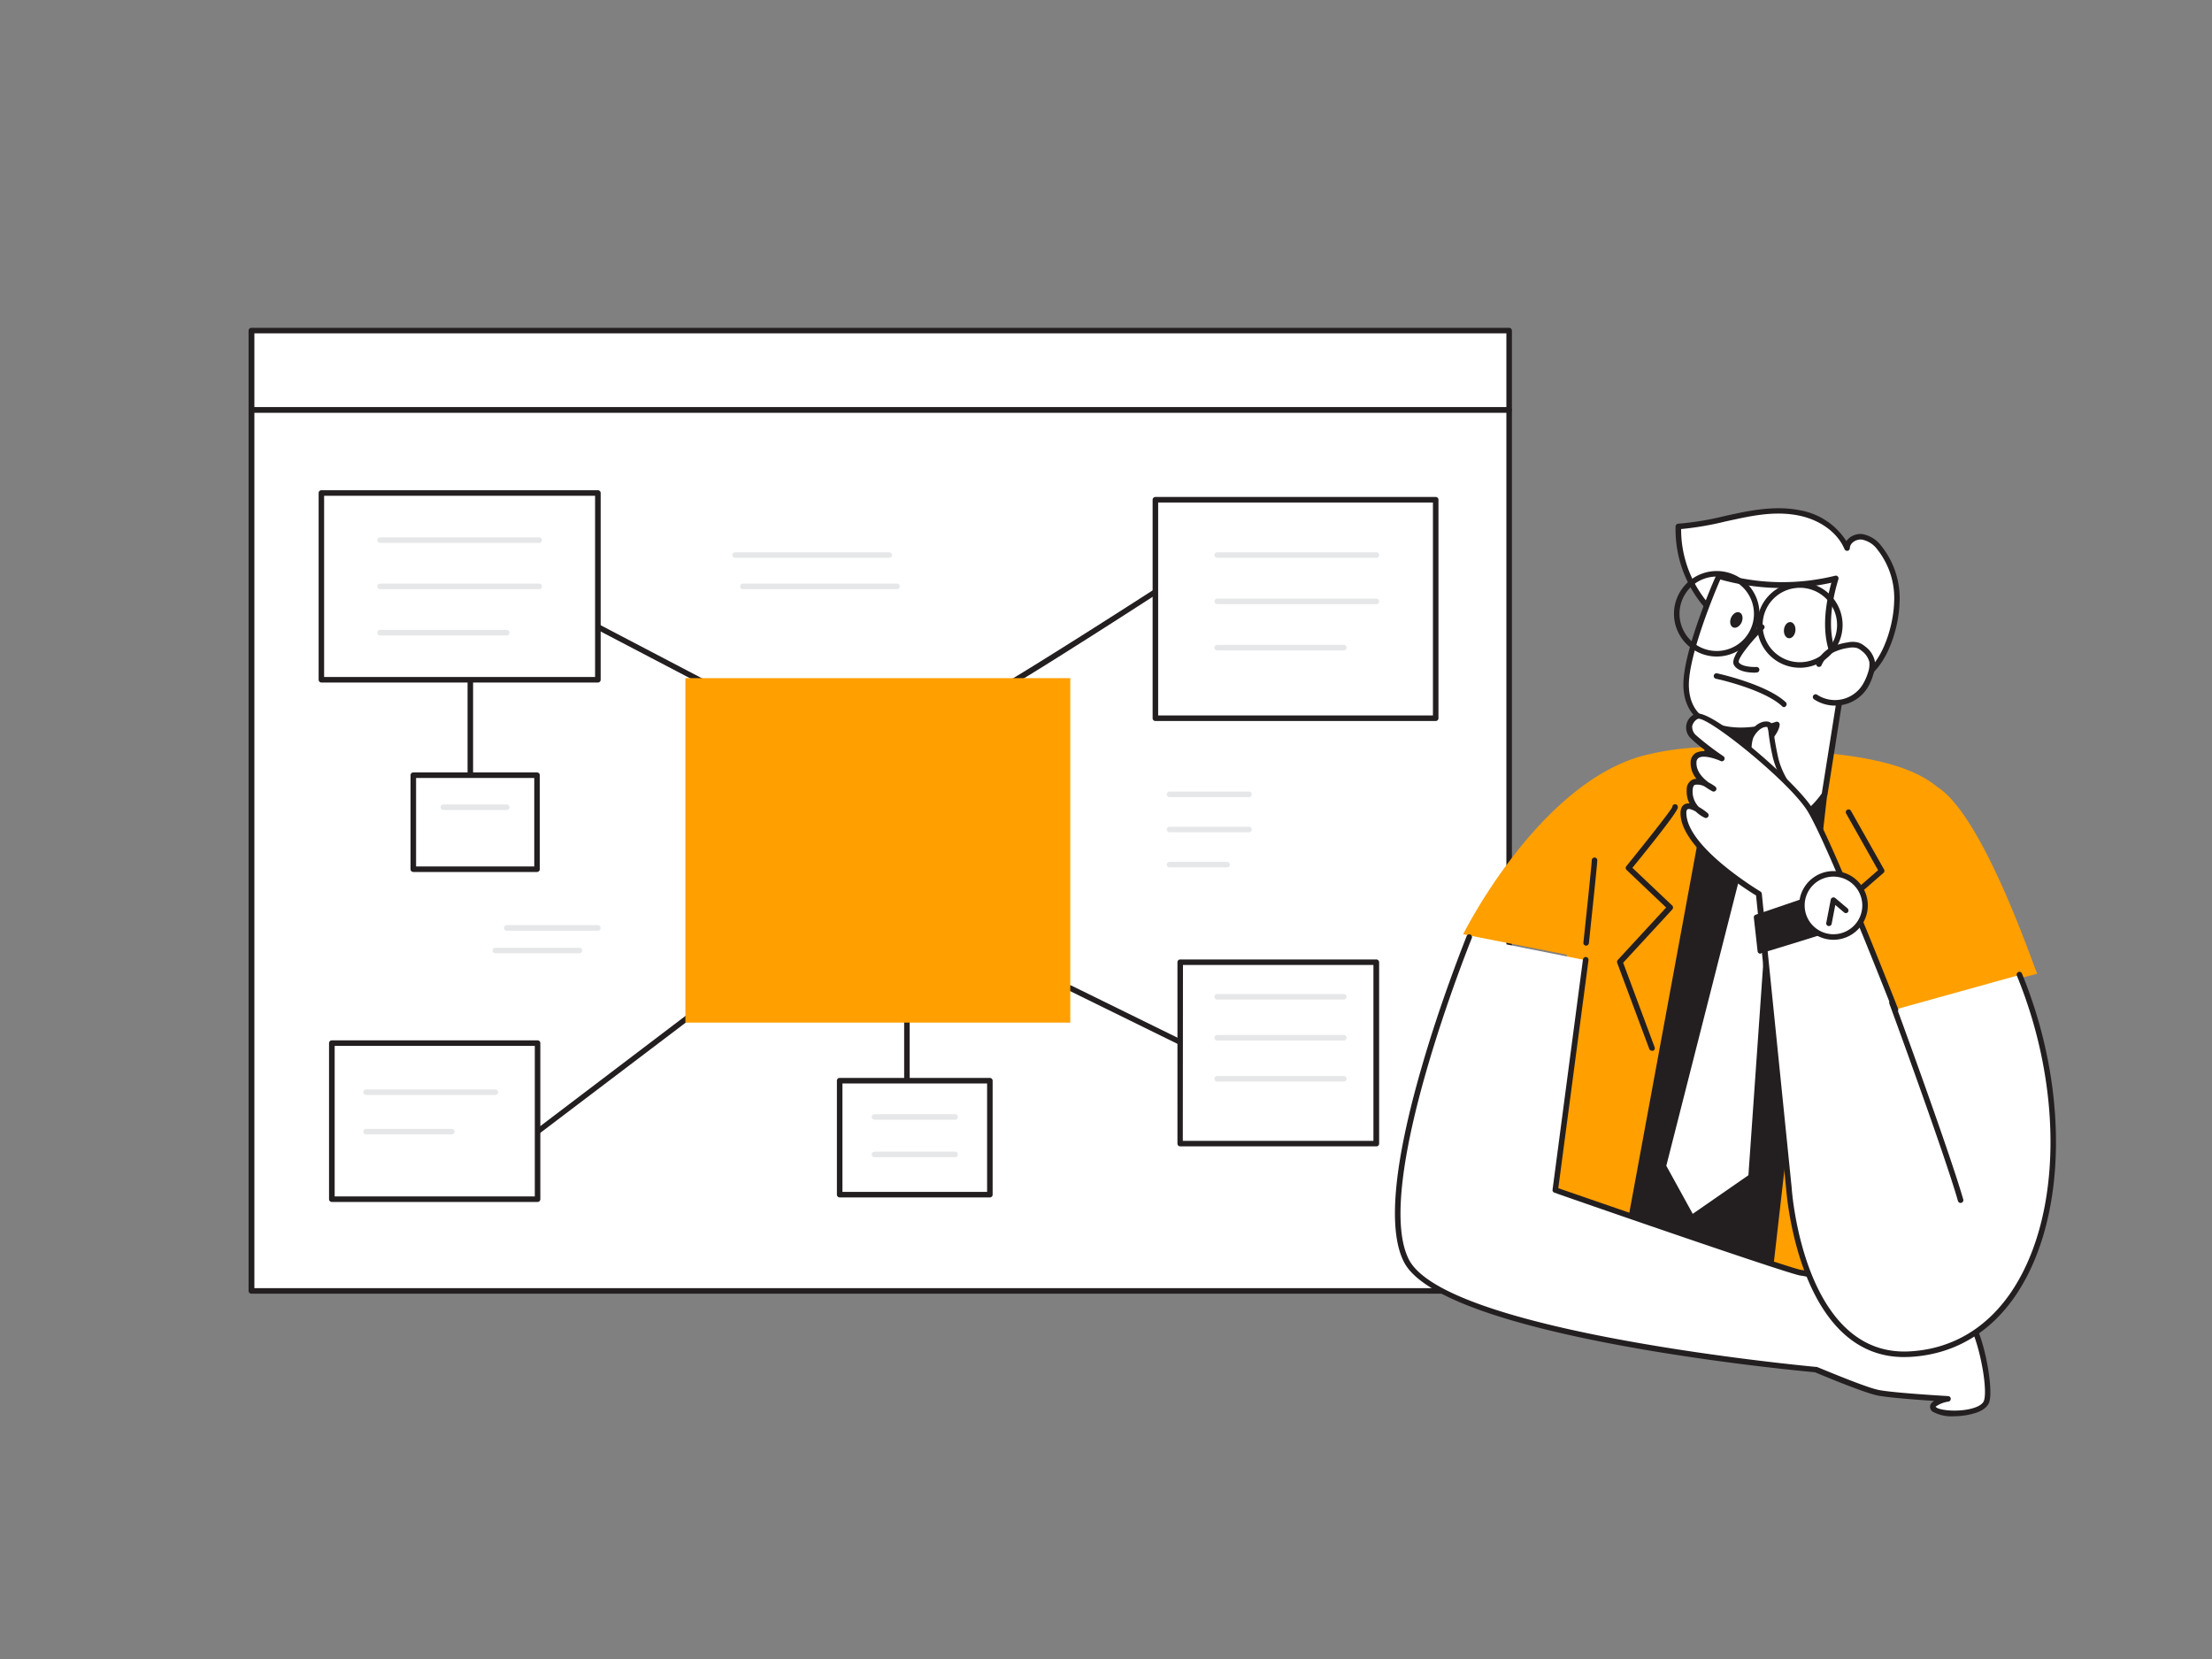 <svg id="_60_mind_map" data-name="#60_mind_map" xmlns="http://www.w3.org/2000/svg" viewBox="0 0 400 300"><rect x="0" y="0" width="400" height="300" fill="#808080" stroke="none"/><rect x="79.51" y="40.05" width="159.33" height="227.44" transform="translate(312.95 -5.4) rotate(90)" fill="#fff"/><path d="M272.9,233.94H45.45a.51.51,0,0,1-.5-.5V74.11a.5.5,0,0,1,.5-.5H272.9a.5.5,0,0,1,.5.5V233.44A.51.51,0,0,1,272.9,233.94ZM46,232.94H272.4V74.61H46Z" fill="#231f20"/><rect x="152.01" y="-46.78" width="14.32" height="227.44" transform="translate(92.23 226.12) rotate(-90)" fill="#fff"/><path d="M272.9,74.61H45.45a.51.51,0,0,1-.5-.5V59.78a.51.51,0,0,1,.5-.5H272.9a.51.51,0,0,1,.5.5V74.11A.51.51,0,0,1,272.9,74.61ZM46,73.61H272.4V60.28H46Z" fill="#231f20"/><path d="M130.77,125.72a.46.46,0,0,1-.23-.06l-29.79-15.58a.5.5,0,0,1-.21-.67.51.51,0,0,1,.68-.22L131,124.78a.49.49,0,0,1,.21.67A.5.5,0,0,1,130.77,125.72Z" fill="#231f20"/><path d="M97.21,205.14a.47.47,0,0,1-.39-.2.49.49,0,0,1,.09-.7l33.56-25.48a.5.5,0,1,1,.6.8L97.52,205A.51.51,0,0,1,97.21,205.14Z" fill="#231f20"/><path d="M226.92,195.58a.59.59,0,0,1-.22-.05l-33.38-16.4a.51.51,0,0,1-.23-.67.5.5,0,0,1,.67-.23l33.38,16.4a.5.5,0,0,1,.23.67A.51.51,0,0,1,226.92,195.58Z" fill="#231f20"/><path d="M179.41,125.7a.39.39,0,0,1-.33-.2c-.35-.5.17-.9,1.31-1.8a.5.5,0,0,1,.7.09l.06.08c5.19-3,20.81-12.91,31.56-19.87a.5.5,0,1,1,.55.84c-.09,0-8.37,5.41-16.59,10.62C183,124.14,180.18,125.7,179.41,125.7Z" fill="#231f20"/><path d="M85.05,140.71a.51.51,0,0,1-.5-.5V122.92a.51.51,0,0,1,.5-.5.5.5,0,0,1,.5.5v17.29A.5.5,0,0,1,85.05,140.71Z" fill="#231f20"/><rect x="66.23" y="81.03" width="33.78" height="50.01" transform="translate(189.15 22.92) rotate(90)" fill="#fff"/><path d="M108.12,123.42h-50a.5.5,0,0,1-.5-.5V89.15a.5.5,0,0,1,.5-.5h50a.5.5,0,0,1,.5.5v33.77A.5.5,0,0,1,108.12,123.42Zm-49.51-1h49V89.65h-49Z" fill="#231f20"/><rect x="64.5" y="184.14" width="28.23" height="37.2" transform="translate(281.36 124.12) rotate(90)" fill="#fff"/><path d="M97.21,217.35H60a.5.5,0,0,1-.5-.5V188.63a.5.5,0,0,1,.5-.5H97.21a.5.5,0,0,1,.5.5v28.22A.5.5,0,0,1,97.21,217.35Zm-36.69-1H96.71V189.13H60.52Z" fill="#231f20"/><rect x="155.12" y="192.15" width="20.61" height="27.16" transform="translate(371.15 40.31) rotate(90)" fill="#fff"/><path d="M179,216.53H151.84a.5.5,0,0,1-.5-.5V195.42a.5.5,0,0,1,.5-.5H179a.51.51,0,0,1,.5.5V216A.5.5,0,0,1,179,216.53Zm-26.66-1H178.5V195.92H152.34Z" fill="#231f20"/><rect x="214.52" y="84.78" width="39.5" height="50.69" transform="translate(344.4 -124.15) rotate(90)" fill="#fff"/><path d="M259.62,130.38H208.93a.5.5,0,0,1-.5-.5V90.37a.5.5,0,0,1,.5-.5h50.69a.5.5,0,0,1,.5.5v39.51A.5.5,0,0,1,259.62,130.38Zm-50.19-1h49.69V90.87H209.43Z" fill="#231f20"/><rect x="214.76" y="172.67" width="32.8" height="35.47" transform="translate(421.56 -40.75) rotate(90)" fill="#fff"/><path d="M248.89,207.3H213.42a.5.5,0,0,1-.5-.5V174a.5.5,0,0,1,.5-.5h35.47a.51.51,0,0,1,.5.5v32.8A.5.5,0,0,1,248.89,207.3Zm-35-1h34.47V174.5H213.92Z" fill="#231f20"/><rect x="77.44" y="137.51" width="16.98" height="22.37" transform="translate(234.62 62.77) rotate(90)" fill="#fff"/><path d="M97.11,157.68H74.74a.5.5,0,0,1-.5-.5v-17a.5.5,0,0,1,.5-.5H97.11a.5.5,0,0,1,.5.5v17A.5.5,0,0,1,97.11,157.68Zm-21.87-1H96.61v-16H75.24Z" fill="#231f20"/><line x1="164" y1="195.08" x2="164" y2="180.25" fill="#fff"/><path d="M164,195.58a.5.5,0,0,1-.5-.5V180.25a.5.5,0,0,1,.5-.5.51.51,0,0,1,.5.5v14.83A.51.51,0,0,1,164,195.58Z" fill="#231f20"/><rect x="127.6" y="118.97" width="62.29" height="69.6" transform="translate(312.51 -4.97) rotate(90)" fill="#ff9f00"/><path d="M248.89,100.87H220.12a.5.5,0,0,1-.5-.5.51.51,0,0,1,.5-.5h28.77a.51.51,0,0,1,.5.5A.5.5,0,0,1,248.89,100.87Z" fill="#e6e7e8"/><path d="M248.89,109.24H220.12a.5.5,0,0,1-.5-.5.51.51,0,0,1,.5-.5h28.77a.51.51,0,0,1,.5.5A.5.5,0,0,1,248.89,109.24Z" fill="#e6e7e8"/><path d="M243,117.61h-22.9a.5.5,0,0,1,0-1H243a.5.5,0,0,1,0,1Z" fill="#e6e7e8"/><path d="M97.5,98.17H68.73a.51.51,0,0,1-.5-.5.5.5,0,0,1,.5-.5H97.5a.5.5,0,0,1,.5.5A.5.5,0,0,1,97.5,98.17Z" fill="#e6e7e8"/><path d="M97.5,106.54H68.73a.51.51,0,0,1-.5-.5.5.5,0,0,1,.5-.5H97.5a.5.5,0,0,1,.5.5A.5.5,0,0,1,97.5,106.54Z" fill="#e6e7e8"/><path d="M91.63,114.91H68.73a.51.51,0,0,1-.5-.5.5.5,0,0,1,.5-.5h22.9a.5.5,0,0,1,.5.5A.5.5,0,0,1,91.63,114.91Z" fill="#e6e7e8"/><path d="M91.63,146.47H80.18a.5.5,0,0,1-.5-.5.51.51,0,0,1,.5-.5H91.63a.5.5,0,0,1,.5.5A.5.5,0,0,1,91.63,146.47Z" fill="#e6e7e8"/><path d="M89.57,198H66.2a.51.51,0,0,1-.5-.5.5.5,0,0,1,.5-.5H89.57a.5.5,0,0,1,.5.5A.5.5,0,0,1,89.57,198Z" fill="#e6e7e8"/><path d="M81.69,205.14H66.2a.51.51,0,0,1-.5-.5.5.5,0,0,1,.5-.5H81.69a.5.5,0,0,1,.5.5A.51.51,0,0,1,81.69,205.14Z" fill="#e6e7e8"/><path d="M172.71,202.48H158.13a.5.5,0,0,1-.5-.5.5.5,0,0,1,.5-.5h14.58a.5.5,0,0,1,.5.5A.5.5,0,0,1,172.71,202.48Z" fill="#e6e7e8"/><path d="M172.71,209.26H158.13a.5.5,0,0,1,0-1h14.58a.5.5,0,1,1,0,1Z" fill="#e6e7e8"/><path d="M243,180.75h-22.9a.5.5,0,0,1-.5-.5.51.51,0,0,1,.5-.5H243a.5.5,0,0,1,.5.5A.5.5,0,0,1,243,180.75Z" fill="#e6e7e8"/><path d="M243,188.16h-22.9a.5.5,0,0,1-.5-.5.51.51,0,0,1,.5-.5H243a.5.5,0,0,1,.5.5A.5.5,0,0,1,243,188.16Z" fill="#e6e7e8"/><path d="M243,195.58h-22.9a.51.51,0,0,1-.5-.5.5.5,0,0,1,.5-.5H243a.5.5,0,0,1,.5.5A.5.5,0,0,1,243,195.58Z" fill="#e6e7e8"/><path d="M160.81,100.87H132.93a.5.5,0,0,1-.5-.5.51.51,0,0,1,.5-.5h27.88a.51.51,0,0,1,.5.5A.5.5,0,0,1,160.81,100.87Z" fill="#e6e7e8"/><path d="M162.21,106.54H134.34a.5.5,0,0,1-.5-.5.5.5,0,0,1,.5-.5h27.87a.5.5,0,0,1,.5.5A.5.5,0,0,1,162.21,106.54Z" fill="#e6e7e8"/><path d="M225.85,144.15H211.49a.5.5,0,0,1-.5-.5.5.5,0,0,1,.5-.5h14.36a.5.5,0,0,1,.5.5A.51.51,0,0,1,225.85,144.15Z" fill="#e6e7e8"/><path d="M225.85,150.5H211.49a.5.5,0,0,1,0-1h14.36a.5.5,0,1,1,0,1Z" fill="#e6e7e8"/><path d="M221.91,156.85H211.49a.5.5,0,0,1-.5-.5.5.5,0,0,1,.5-.5h10.42a.51.51,0,0,1,.5.5A.5.5,0,0,1,221.91,156.85Z" fill="#e6e7e8"/><path d="M108.12,168.3H91.63a.51.51,0,0,1-.5-.5.5.5,0,0,1,.5-.5h16.49a.5.5,0,0,1,.5.5A.5.5,0,0,1,108.12,168.3Z" fill="#e6e7e8"/><path d="M104.78,172.38H89.57a.51.51,0,0,1-.5-.5.5.5,0,0,1,.5-.5h15.21a.5.5,0,0,1,.5.5A.51.51,0,0,1,104.78,172.38Z" fill="#e6e7e8"/><path d="M339.86,99.08a5.1,5.1,0,0,0-3.16-2A2.4,2.4,0,0,0,334,99.13c-1.45-3.4-4.94-5.61-8.56-6.36s-7.38-.24-11,.51a75.3,75.3,0,0,1-10.91,1.92,21.18,21.18,0,0,0,5.65,14.92A41.61,41.61,0,0,0,315,115l4.3,3.18c4.4,3.26,10.62,6.49,16.34,4.82,5-1.47,7.26-9.44,7.41-13.94A14.72,14.72,0,0,0,339.86,99.08Z" fill="#fff"/><path d="M332.32,123.93c-4.94,0-9.84-2.76-13.36-5.36l-4.3-3.19a41.94,41.94,0,0,1-5.87-4.92A21.59,21.59,0,0,1,303,95.18a.5.5,0,0,1,.48-.48,52.37,52.37,0,0,0,8.34-1.37q1.25-.28,2.49-.54c3.39-.7,7.36-1.3,11.2-.51a12.47,12.47,0,0,1,8.37,5.57,2.54,2.54,0,0,1,.44-.49,3.21,3.21,0,0,1,2.42-.79,5.52,5.52,0,0,1,3.49,2.19,15.16,15.16,0,0,1,3.27,10.3c-.17,5.08-2.7,12.91-7.77,14.4A12.16,12.16,0,0,1,332.32,123.93ZM304,95.67a20.65,20.65,0,0,0,5.52,14.11,41.65,41.65,0,0,0,5.73,4.8l4.31,3.18c4.14,3.07,10.27,6.38,15.9,4.74,4.54-1.33,6.89-8.83,7.05-13.47a14.13,14.13,0,0,0-3-9.63h0a4.55,4.55,0,0,0-2.84-1.83,2.19,2.19,0,0,0-1.65.54,1.41,1.41,0,0,0-.51,1,.5.5,0,0,1-.4.49.51.51,0,0,1-.56-.29c-1.25-3-4.4-5.28-8.2-6.07s-7.51-.17-10.8.51L312,94.3A54.87,54.87,0,0,1,304,95.67Z" fill="#231f20"/><path d="M353.4,179.88l15-3.79c-.57-1.08-9.69-28.42-18-33.73-7.17-6-21.58-6.56-37.89-7.18a50.34,50.34,0,0,0-15.53,1.51c-19,5.26-32.39,32.25-32.39,32.25l18.74,3.7s-3,27.87-5.6,61.85c0,0,29.87,6.72,76.55,4.11C354.24,238.6,353,184.72,353.4,179.88Z" fill="#ff9f00"/><polygon points="308.4 147.38 292.91 231.39 319.19 237.77 329.92 143.65 308.4 147.38" fill="#231f20"/><path d="M319.19,238.26h-.12l-26.28-6.38a.49.49,0,0,1-.37-.57l15.49-84a.49.49,0,0,1,.41-.4l21.51-3.73a.5.5,0,0,1,.43.13.49.49,0,0,1,.15.42l-10.73,94.11a.5.5,0,0,1-.49.44ZM293.49,231l25.27,6.13,10.58-92.9-20.51,3.56Z" fill="#231f20"/><polygon points="313.98 147.62 315.87 153.62 301.32 210.81 306.1 219.5 316.17 212.52 320.16 155.52 327.09 146.05 313.98 147.62" fill="#fff"/><path d="M309.85,131,307,143.21s2.49,8.2,10.74,7.58a16.5,16.5,0,0,0,12.22-7.14l3.55-22.42s-5.38-4.1-1.57-16.6a39.79,39.79,0,0,1-21.09-.48s-5.86,13.27-5.91,19.58S309.85,131,309.85,131Z" fill="#fff"/><path d="M316.81,151.32c-7.82,0-10.3-7.88-10.33-8a.62.62,0,0,1,0-.27l2.78-11.71c-1.33-.47-4.88-2.23-4.85-7.66.05-6.33,5.71-19.23,6-19.78a.5.5,0,0,1,.6-.27,39.73,39.73,0,0,0,20.8.49.49.49,0,0,1,.63.62c-3.65,12,1.34,16,1.39,16.06a.48.48,0,0,1,.19.47l-3.55,22.42a.45.45,0,0,1-.07.18,16.83,16.83,0,0,1-12.6,7.38Zm-9.33-8.13c.35,1,2.88,7.65,10.18,7.1a16.14,16.14,0,0,0,11.78-6.82l3.49-22c-1-1-4.76-5.38-1.76-16.09a41.59,41.59,0,0,1-20.08-.59c-1,2.26-5.65,13.46-5.69,19,0,5.8,4.36,6.78,4.55,6.82a.52.52,0,0,1,.32.22.49.49,0,0,1,.06.39Z" fill="#231f20"/><path d="M328.88,120.08a5.27,5.27,0,0,1,2.21-2.48,9.28,9.28,0,0,1,3-.95,3.85,3.85,0,0,1,1.72,0,3,3,0,0,1,1.06.6,4,4,0,0,1,1.59,2.32,4.81,4.81,0,0,1-.26,2.28,9.77,9.77,0,0,1-1,2.32,6.37,6.37,0,0,1-8.86,1.92" fill="#fff"/><path d="M331.83,127.6a6.92,6.92,0,0,1-3.76-1.12.5.5,0,1,1,.54-.84,5.88,5.88,0,0,0,8.17-1.77,9.39,9.39,0,0,0,1-2.2,4.37,4.37,0,0,0,.25-2,3.65,3.65,0,0,0-1.41-2,2.69,2.69,0,0,0-.89-.51,3.6,3.6,0,0,0-1.49,0,8.89,8.89,0,0,0-2.85.89,4.76,4.76,0,0,0-2,2.25.5.5,0,0,1-.66.26.49.49,0,0,1-.26-.65,5.74,5.74,0,0,1,2.42-2.73,10,10,0,0,1,3.17-1,4.28,4.28,0,0,1,1.95,0,3.51,3.51,0,0,1,1.23.69,4.45,4.45,0,0,1,1.77,2.61,5.2,5.2,0,0,1-.28,2.53,9.56,9.56,0,0,1-1.06,2.43,6.88,6.88,0,0,1-4.34,3A7.08,7.08,0,0,1,331.83,127.6Z" fill="#231f20"/><path d="M308.7,137.14a10.48,10.48,0,0,0,8.56-1.33c4-2.8,4.06-4.81,4.06-4.81s-6.15,2.18-11.18.29Z" fill="#231f20"/><path d="M311.6,138a10.78,10.78,0,0,1-3.06-.42.5.5,0,0,1-.33-.59l1.45-5.85a.45.45,0,0,1,.25-.32.49.49,0,0,1,.41,0c4.8,1.81,10.77-.26,10.83-.29a.53.53,0,0,1,.46.07.51.51,0,0,1,.21.41c0,.23-.14,2.34-4.28,5.21A10.3,10.3,0,0,1,311.6,138Zm-2.3-1.25A10,10,0,0,0,317,135.4a10.41,10.41,0,0,0,3.59-3.64c-1.85.51-6.17,1.42-10.07.18Z" fill="#231f20"/><path d="M318.59,113.41s-5.36,5.35-4.6,6.61,3.66,1.11,3.66,1.11" fill="#fff"/><path d="M317.29,121.64c-.9,0-3-.14-3.72-1.36-.85-1.39,2.56-5.12,4.67-7.23a.49.49,0,0,1,.7,0,.48.48,0,0,1,0,.7c-2.63,2.62-4.74,5.43-4.52,6,.5.82,2.53.89,3.2.86a.5.5,0,0,1,.06,1Z" fill="#231f20"/><ellipse cx="323.65" cy="113.96" rx="1.47" ry="1.04" transform="translate(174.36 422.91) rotate(-83.61)" fill="#231f20"/><ellipse cx="313.98" cy="112.09" rx="1.47" ry="1.04" transform="translate(85.87 355.23) rotate(-66.47)" fill="#231f20"/><path d="M322.63,127.88a.49.49,0,0,1-.34-.14c-3.2-3.07-11.86-5-12-5a.5.5,0,0,1-.38-.6.5.5,0,0,1,.59-.38c.37.08,9,2,12.43,5.23a.5.5,0,0,1,0,.71A.52.52,0,0,1,322.63,127.88Z" fill="#231f20"/><line x1="356.98" y1="197.15" x2="367.68" y2="205.37" fill="#fff"/><path d="M367.68,205.87a.48.48,0,0,1-.3-.11l-10.71-8.21a.5.5,0,0,1,.61-.79L368,205a.5.5,0,0,1-.31.9Z" fill="#231f20"/><path d="M326.26,145.73s-4.1-3.93-5.18-8.73-.67-5.86-1.42-6-2,.34-2.94,2-.69,7.41.84,9.73S326.26,145.73,326.26,145.73Z" fill="#fff"/><path d="M326.26,146.24h-.05c-.76-.07-7.46-.82-9.07-3.27s-1.9-8.43-.86-10.25,2.49-2.43,3.48-2.22c.77.17.86.8,1,2.07.12.9.31,2.26.77,4.33,1,4.59,5,8.45,5.05,8.49a.5.5,0,0,1,.11.57A.52.52,0,0,1,326.26,146.24Zm-6.87-14.79c-.56,0-1.48.43-2.24,1.76s-.64,7,.82,9.2c.94,1.42,4.6,2.27,7,2.65a19.53,19.53,0,0,1-4.35-7.95,44.4,44.4,0,0,1-.79-4.42,4.65,4.65,0,0,0-.24-1.22Z" fill="#231f20"/><path d="M265.69,169.44s-18.23,44.81-11.4,58.48,74,19.74,74,19.74,8.54,3.61,11.2,4.18S352.26,253,352.26,253s-3.8.76-2.47,1.9,8.73,1.14,9.49-1.52-1.33-13.29-3.6-15-28.1-8-30-8.16-44.43-14.94-44.43-14.94l5.51-41.64" fill="#fff"/><path d="M353.41,256.1a7,7,0,0,1-3.94-.84,1.06,1.06,0,0,1-.43-1.1,1.49,1.49,0,0,1,.73-.83c-3.17-.21-8.47-.6-10.34-1-2.57-.55-10.33-3.8-11.22-4.18-3.7-.33-67.54-6.36-74.36-20-2.9-5.78-1.85-17.47,3.1-34.72,3.66-12.79,8.23-24,8.27-24.17a.51.51,0,0,1,.65-.27.5.5,0,0,1,.28.65c-.18.45-18.07,44.75-11.41,58.06s73,19.41,73.64,19.48l.15,0c.09,0,8.53,3.6,11.11,4.15s12.55,1.12,12.65,1.13a.5.5,0,0,1,.47.46.51.51,0,0,1-.4.53,5.21,5.21,0,0,0-2.35.93l.11.1c.7.6,4.2.91,6.67.16.8-.24,1.8-.68,2-1.44.76-2.66-1.4-12.94-3.42-14.46s-27.45-7.84-29.75-8.07c-1.9-.19-40.18-13.45-44.54-15a.49.49,0,0,1-.33-.53l5.5-41.65a.52.52,0,0,1,.57-.43.51.51,0,0,1,.43.57l-5.46,41.23c17.08,5.92,42.59,14.65,43.93,14.78,1.52.15,27.75,6.39,30.25,8.26s4.57,12.79,3.78,15.54c-.26.94-1.19,1.67-2.68,2.12A13.18,13.18,0,0,1,353.41,256.1Z" fill="#231f20"/><path d="M342.77,182.54s-12.24-31.33-15.68-36.49-18.53-17.75-20.41-16.5-1.33,2.66-.54,3.6a51.89,51.89,0,0,0,5.16,4s-4.93-2.26-5.09.71,3.6,4.77,3.6,4.77-4.14-3.05-4.3.23a4.83,4.83,0,0,0,2.89,4.54s-4.41-3.75-4,.15c.7,6.41,13.6,14.08,13.6,14.08l5.47,53.29s2,30.92,21.68,30c25.32-1.2,32.66-37.72,20-68.6" fill="#fff"/><path d="M344.31,245.4c-19.17,0-21.3-30.16-21.32-30.47l-5.44-53c-1.77-1.08-12.95-8.13-13.63-14.32-.12-1.13.12-1.86.72-2.17a1.42,1.42,0,0,1,.87-.14,4.92,4.92,0,0,1-.5-2.46,1.94,1.94,0,0,1,1-1.83,1.67,1.67,0,0,1,.77-.17,4.44,4.44,0,0,1-1.06-3,2,2,0,0,1,.91-1.67,3.3,3.3,0,0,1,2-.3,22.57,22.57,0,0,1-2.89-2.37,2.67,2.67,0,0,1,.66-4.34c1.38-.92,6.31,2.69,10.21,5.88,4.07,3.34,9,8,10.89,10.76,3.43,5.15,15.22,35.31,15.72,36.59a.5.5,0,1,1-.93.36c-.12-.31-12.26-31.34-15.63-36.39C323,140.87,308.6,129.33,307,130a2,2,0,0,0-1,1.32,2.08,2.08,0,0,0,.59,1.54,49.7,49.7,0,0,0,5.06,3.89.51.51,0,0,1,.15.66.49.49,0,0,1-.64.21c-1.09-.5-3.11-1.1-3.95-.59a.93.93,0,0,0-.43.86c-.08,1.62,1.21,2.88,2.21,3.61a8.73,8.73,0,0,1,1.19.74.5.5,0,0,1-.52.85,10.21,10.21,0,0,1-1.22-.75,2.74,2.74,0,0,0-1.95-.42c-.25.12-.38.45-.41,1a4,4,0,0,0,1.12,3,10.51,10.51,0,0,1,1.6,1.12.5.5,0,0,1-.52.84,6,6,0,0,1-1.63-1.13c-.64-.36-1.22-.55-1.47-.41s-.27.54-.2,1.18c.67,6.09,13.24,13.62,13.37,13.7a.52.52,0,0,1,.24.38L324,214.85c0,.32,2.14,30.4,21.16,29.53,7.89-.38,14.46-4.34,19-11.46,8.63-13.54,8.86-36.23.57-56.45a.5.5,0,1,1,.92-.38c8.41,20.51,8.15,43.57-.64,57.37-4.72,7.41-11.56,11.53-19.8,11.92Z" fill="#231f20"/><path d="M342.13,181.34S352,208.17,354.54,217" fill="#fff"/><path d="M354.54,217.53a.49.49,0,0,1-.48-.36c-2.5-8.74-12.3-35.39-12.4-35.66a.5.5,0,0,1,.94-.34c.1.27,9.91,27,12.42,35.73a.5.5,0,0,1-.35.61A.3.3,0,0,1,354.54,217.53Z" fill="#231f20"/><path d="M288.34,155.52c0,.76-1.52,14.94-1.52,14.94" fill="#231f20"/><path d="M286.82,171h-.05a.5.5,0,0,1-.44-.55c.61-5.69,1.51-14.34,1.51-14.88a.51.51,0,0,1,.5-.5.5.5,0,0,1,.5.5c0,.76-1.37,13.53-1.52,15A.51.51,0,0,1,286.82,171Z" fill="#231f20"/><path d="M310.44,118.72a7.73,7.73,0,1,1,7.73-7.73A7.74,7.74,0,0,1,310.44,118.72Zm0-14.46a6.73,6.73,0,1,0,6.73,6.73A6.74,6.74,0,0,0,310.44,104.26Z" fill="#231f20"/><path d="M325.47,120.75A7.73,7.73,0,1,1,333.2,113,7.74,7.74,0,0,1,325.47,120.75Zm0-14.46A6.73,6.73,0,1,0,332.2,113,6.73,6.73,0,0,0,325.47,106.29Z" fill="#231f20"/><path d="M298.71,190a.51.51,0,0,1-.47-.32l-5.8-15.57a.53.53,0,0,1,.1-.51l8.75-9.49-7.18-6.82a.49.49,0,0,1,0-.67c3-3.72,7.91-9.85,8.3-10.69a.5.5,0,0,1,1,0c0,.27.14.71-8.22,11l7.21,6.83a.51.51,0,0,1,0,.7l-8.88,9.63,5.69,15.28a.49.49,0,0,1-.29.64A.51.51,0,0,1,298.71,190Z" fill="#231f20"/><path d="M335.81,161.84a.49.49,0,0,1-.38-.18.5.5,0,0,1,.05-.7l4.14-3.6-5.79-10.27a.5.5,0,0,1,.87-.49l6,10.63a.49.49,0,0,1-.11.62l-4.44,3.86A.48.48,0,0,1,335.81,161.84Z" fill="#231f20"/><path d="M317.65,165.88l.67,6.09s18-5.5,17.88-5.78S335,160,335,160Z" fill="#231f20"/><path d="M318.32,172.46a.49.49,0,0,1-.49-.44l-.68-6.09a.48.48,0,0,1,.34-.52l17.3-5.9a.53.53,0,0,1,.41,0,.52.52,0,0,1,.24.34c.42,2.2,1.13,5.82,1.23,6.13a.58.58,0,0,1,0,.39c-.12.25-.26.56-18.18,6A.39.39,0,0,1,318.32,172.46Zm-.14-6.24.57,5.1c6.26-1.92,15.11-4.69,16.88-5.39-.23-1-.71-3.47-1.06-5.29Z" fill="#231f20"/><circle cx="331.55" cy="163.73" r="5.71" fill="#fff"/><path d="M331.55,169.94a6.21,6.21,0,1,1,6.21-6.21A6.22,6.22,0,0,1,331.55,169.94Zm0-11.42a5.21,5.21,0,1,0,5.21,5.21A5.22,5.22,0,0,0,331.55,158.52Z" fill="#231f20"/><path d="M330.74,167.46h-.1a.49.49,0,0,1-.39-.58l.81-4.2a.5.5,0,0,1,.81-.29l2.22,1.87a.52.52,0,0,1,.06.71.5.5,0,0,1-.71,0l-1.56-1.32-.65,3.37A.5.5,0,0,1,330.74,167.46Z" fill="#231f20"/></svg>